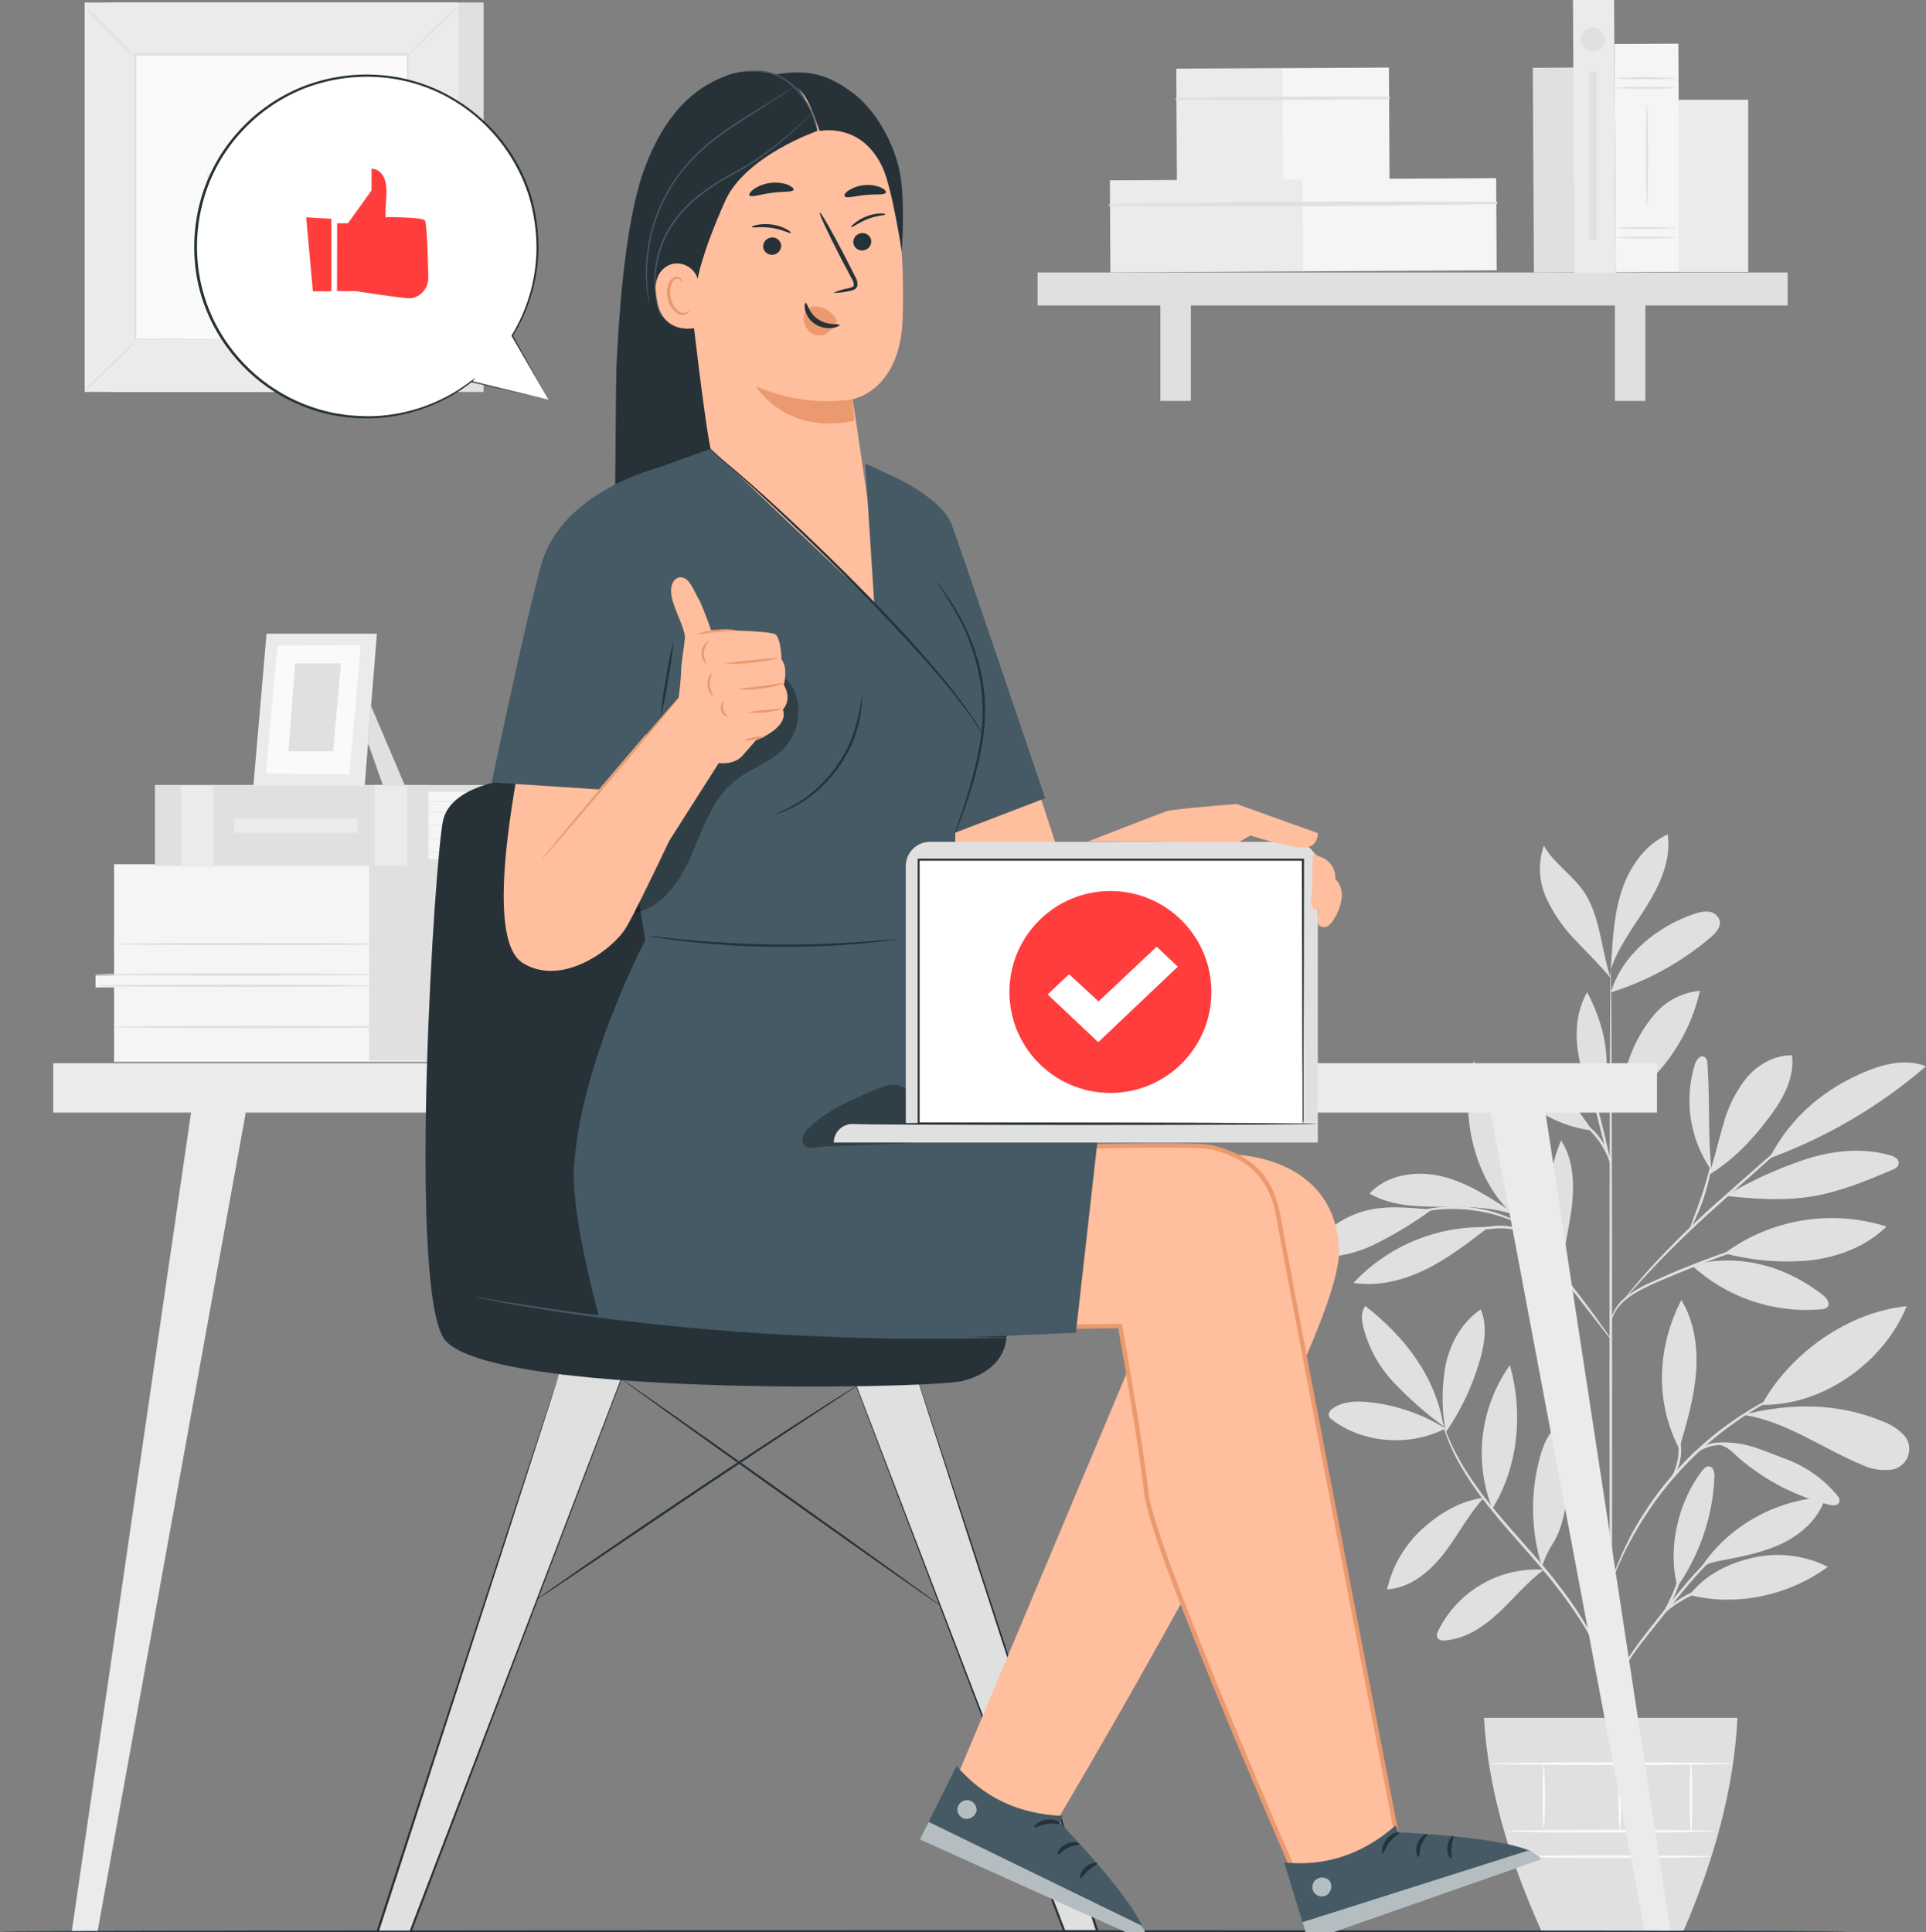 <svg width="300" height="301" viewBox="0 0 300 301" fill="none" xmlns="http://www.w3.org/2000/svg">
<rect x="0" y="0" width="300" height="301" fill="#808080" stroke="none"/>
<path d="M75.326 0.388H17.128V61.053H75.326V0.388Z" fill="#E0E0E0"/>
<path d="M71.385 0.388H13.187V61.053H71.385V0.388Z" fill="#EBEBEB"/>
<path d="M63.564 8.544H21.014V52.897H63.564V8.544Z" fill="#FAFAFA"/>
<path d="M21.014 53.191C20.701 53.638 20.346 54.054 19.952 54.432C19.267 55.117 18.307 56.111 17.21 57.174C16.114 58.236 15.154 59.175 14.469 59.84C14.098 60.224 13.692 60.573 13.256 60.882C13.556 60.433 13.903 60.017 14.291 59.641C14.976 58.956 15.936 57.955 17.032 56.899C18.129 55.844 19.088 54.898 19.808 54.226C20.171 53.838 20.576 53.491 21.014 53.191Z" fill="#E0E0E0"/>
<path d="M63.564 53.061C63.999 53.376 64.403 53.732 64.77 54.123C65.456 54.809 66.45 55.768 67.512 56.865C68.574 57.962 69.507 58.921 70.178 59.607C70.565 59.975 70.914 60.382 71.22 60.82C70.781 60.512 70.377 60.158 70.014 59.764C69.328 59.079 68.335 58.119 67.272 57.023C66.21 55.926 65.278 54.966 64.606 54.281C64.217 53.912 63.867 53.503 63.564 53.061Z" fill="#E0E0E0"/>
<path d="M63.448 8.661C63.76 8.224 64.116 7.819 64.51 7.455C65.195 6.769 66.148 5.775 67.217 4.713C68.287 3.651 69.273 2.712 69.993 2.047C70.365 1.661 70.774 1.312 71.213 1.005C70.9 1.439 70.544 1.841 70.151 2.204C69.465 2.89 68.513 3.89 67.409 4.946C66.306 6.001 65.353 6.947 64.626 7.619C64.27 8.005 63.875 8.354 63.448 8.661Z" fill="#E0E0E0"/>
<path d="M20.898 8.77C20.463 8.456 20.059 8.1 19.692 7.708C19.006 7.023 18.006 6.063 16.95 4.966C15.894 3.87 14.949 2.91 14.277 2.225C13.891 1.857 13.544 1.451 13.242 1.012C13.675 1.323 14.077 1.677 14.441 2.067C15.127 2.753 16.128 3.712 17.183 4.809C18.238 5.905 19.184 6.865 19.856 7.55C20.245 7.919 20.595 8.328 20.898 8.77Z" fill="#E0E0E0"/>
<path d="M63.448 52.897C63.448 52.897 63.448 52.821 63.448 52.684C63.448 52.547 63.448 52.328 63.448 52.067C63.448 51.512 63.448 50.696 63.448 49.675C63.448 47.578 63.448 44.521 63.448 40.635C63.448 32.869 63.406 21.8 63.372 8.544L63.516 8.681H21.083L21.241 8.524C21.241 24.802 21.241 40.052 21.241 52.876L21.104 52.739L51.837 52.807L60.459 52.849H62.742H60.493H51.892L21.049 52.917H20.912V52.78C20.912 39.936 20.912 24.678 20.912 8.428V8.263H21.076H63.509H63.646V8.407C63.646 21.697 63.592 32.8 63.578 40.621C63.578 44.493 63.578 47.537 63.537 49.627C63.537 50.655 63.537 51.45 63.537 51.992C63.537 52.252 63.537 52.451 63.537 52.595C63.537 52.739 63.448 52.897 63.448 52.897Z" fill="#E0E0E0"/>
<path d="M32.241 27.071C32.241 27.071 31.33 38.037 43.208 38.037C43.221 32.191 38.389 27.564 32.241 27.071Z" fill="#EBEBEB"/>
<path d="M54.003 27.077C54.003 27.077 43.036 26.166 43.036 38.044C48.883 38.064 53.509 33.225 54.003 27.077Z" fill="#EBEBEB"/>
<path d="M42.694 21.067C42.694 21.067 33.722 29.12 43.187 38.051C47.587 33.39 47.19 26.077 42.694 21.067Z" fill="#E0E0E0"/>
<path d="M225.161 222.533C221.54 220.269 217.449 218.863 213.201 218.421C211.247 218.222 209.088 218.277 207.539 219.463C207.36 219.569 207.211 219.72 207.109 219.902C207.007 220.084 206.954 220.289 206.957 220.498C207.054 220.785 207.251 221.028 207.512 221.183C212.378 224.891 219.74 225.364 225.161 222.519" fill="#E0E0E0"/>
<path d="M224.853 222.191C222.083 220.158 219.498 217.885 217.128 215.398C214.749 212.893 213.077 209.802 212.282 206.44C212.077 205.419 212.015 204.254 212.666 203.445C218.835 208.243 223.633 214.473 224.853 222.191Z" fill="#E0E0E0"/>
<path d="M225.099 222.485C224.528 219.124 224.574 215.686 225.236 212.341C226.011 209.031 227.814 205.864 230.644 203.973C231.707 206.461 231.247 209.326 230.5 211.923C229.339 215.95 227.529 219.761 225.141 223.205" fill="#E0E0E0"/>
<path d="M231.131 233.322C227.471 233.767 224.277 235.7 221.535 238.174C218.789 240.68 216.875 243.966 216.052 247.592C219.65 247.372 222.7 244.85 224.907 241.999C227.114 239.147 228.657 236.036 231.076 233.376" fill="#E0E0E0"/>
<path d="M232.447 235.028C231.005 231.366 230.501 227.401 230.98 223.495C231.459 219.588 232.905 215.863 235.188 212.657C237.279 220.08 236.511 228.469 232.447 235.028Z" fill="#E0E0E0"/>
<path d="M240.418 244.528C237.069 244.319 233.732 245.101 230.824 246.775C227.916 248.45 225.565 250.943 224.064 253.945C223.859 254.35 223.681 254.864 223.955 255.227C224.096 255.364 224.268 255.464 224.457 255.519C224.646 255.574 224.845 255.582 225.038 255.542C228.259 255.337 231.117 253.397 233.475 251.19C235.833 248.983 237.889 246.426 240.493 244.521" fill="#E0E0E0"/>
<path d="M240.165 244.014C238.448 238.485 238.344 232.581 239.863 226.995C240.459 224.802 241.467 222.499 243.496 221.471C243.576 221.417 243.667 221.38 243.763 221.363C243.859 221.347 243.957 221.351 244.051 221.375C244.214 221.461 244.339 221.605 244.4 221.779C245.079 223.312 245.374 224.987 245.257 226.659C245.135 228.325 244.879 229.977 244.489 231.601C243.852 234.624 243.516 237.873 241.857 240.477C241.464 241.103 241.112 241.753 240.802 242.424C240.487 243.109 240.487 243.322 240.199 243.849" fill="#E0E0E0"/>
<path d="M261.275 247.16C259.712 241.204 261.371 233.993 265.12 229.113C265.401 228.757 265.764 228.373 266.217 228.428C266.902 228.49 267.087 229.415 267.053 230.107C266.772 236.226 264.769 242.142 261.275 247.174" fill="#E0E0E0"/>
<path d="M263.18 248.455C270.411 250.34 278.705 248.51 284.716 244.075C281.113 242.269 276.996 241.766 273.064 242.65C269.171 243.541 265.613 245.282 263.187 248.455" fill="#E0E0E0"/>
<path d="M264.784 244.494C268.835 237.893 276.594 233.589 284.332 233.198C283.441 236.344 280.85 238.784 277.937 240.265C275.024 241.745 271.768 242.383 268.554 243.006C267.306 243.246 265.593 243.514 264.784 244.494Z" fill="#E0E0E0"/>
<path d="M261.679 225.275C262.776 221.519 263.879 217.735 264.181 213.829C264.483 209.922 263.92 205.857 261.899 202.506C258.115 209.826 257.738 218.373 261.563 225.666" fill="#E0E0E0"/>
<path d="M274.414 218.839C278.835 210.799 287.855 204.384 296.984 203.479C293.461 212.252 283.859 219.024 274.414 218.839Z" fill="#E0E0E0"/>
<path d="M271.631 220.415C278.225 221.416 283.845 225.631 290.007 228.181C291.297 228.807 292.73 229.081 294.16 228.976C294.827 228.973 295.477 228.764 296.022 228.379C296.566 227.993 296.978 227.449 297.203 226.821C297.428 226.193 297.453 225.511 297.277 224.868C297.1 224.224 296.73 223.651 296.217 223.226C295.343 222.421 294.318 221.798 293.201 221.396C286.484 218.599 279.287 218.531 272.214 220.223" fill="#E0E0E0"/>
<path d="M267.814 225.042C269.308 225.467 269.815 226.241 271.001 227.249C275.032 230.675 279.801 233.124 284.935 234.404C285.47 234.535 286.162 234.59 286.429 234.11C286.696 233.63 286.367 233.178 286.066 232.807C283.827 230.181 280.922 228.206 277.656 227.091C274.435 225.899 271.652 224.452 267.814 224.761" fill="#E0E0E0"/>
<path d="M263.502 197.098C266.209 199.588 269.407 201.485 272.89 202.665C276.374 203.846 280.066 204.284 283.729 203.952C284.065 203.959 284.392 203.842 284.647 203.623C285.154 203.068 284.544 202.211 283.962 201.752C278.012 197.119 270.816 195.193 263.509 197.071" fill="#E0E0E0"/>
<path d="M268.609 195.234C272.188 192.598 276.341 190.847 280.727 190.122C285.113 189.398 289.608 189.722 293.845 191.067C290.665 194.199 286.258 195.864 281.816 196.344C277.383 196.75 272.912 196.374 268.609 195.234Z" fill="#E0E0E0"/>
<path d="M266.58 182.396C265.997 176.461 266.374 171.779 265.963 165.816C265.963 165.337 265.833 164.768 265.387 164.596C264.764 164.356 264.249 165.117 264.016 165.748C263.152 168.512 262.931 171.437 263.369 174.3C263.807 177.162 264.894 179.887 266.546 182.266" fill="#E0E0E0"/>
<path d="M266.155 183.047C270.178 180.559 273.194 177.318 275.984 173.5C277.923 170.84 279.561 167.66 279.123 164.398C276.381 164.343 273.804 165.844 272.029 167.921C270.337 170.07 269.108 172.546 268.417 175.193C267.629 177.804 267.08 180.484 266.155 183.047Z" fill="#E0E0E0"/>
<path d="M275.812 180.368C284.66 177.091 292.851 172.261 300 166.104C297.114 164.939 293.831 165.638 290.918 166.79C284.318 169.456 278.924 173.952 275.689 180.285" fill="#E0E0E0"/>
<path d="M268.869 186.296C273.338 186.783 277.875 187.105 282.303 186.365C286.731 185.624 290.775 183.911 294.839 182.197C295.201 182.086 295.508 181.841 295.696 181.512C295.759 181.323 295.763 181.12 295.708 180.929C295.653 180.738 295.541 180.569 295.387 180.443C295.075 180.194 294.709 180.022 294.318 179.942C289.897 178.702 285.12 179.257 280.768 180.751C276.621 182.158 272.633 183.996 268.869 186.234" fill="#E0E0E0"/>
<path d="M243.372 197.304C240.329 191.135 240.528 183.98 243.153 177.64C245.01 180.464 245.209 184.055 244.894 187.42C244.578 190.786 243.523 194.233 243.468 197.612" fill="#E0E0E0"/>
<path d="M231.199 191.162C227.386 191.113 223.604 191.86 220.095 193.355C216.586 194.85 213.428 197.061 210.822 199.847C214.62 200.443 218.526 199.463 221.981 197.79C225.435 196.118 228.506 193.74 231.576 191.389" fill="#E0E0E0"/>
<path d="M223.023 188.428C219.301 188.126 215.716 187.667 212.138 188.764C208.561 189.86 205.284 192.348 203.852 195.796C207.363 196.078 210.885 195.413 214.051 193.87C217.198 192.327 220.2 190.505 223.023 188.428Z" fill="#E0E0E0"/>
<path d="M235.134 188.551C231.789 186.358 228.348 184.13 224.455 183.219C220.562 182.307 216.038 182.979 213.317 185.919C216.477 187.77 220.302 187.975 223.962 187.975C227.622 187.975 232.104 187.927 235.552 189.147" fill="#E0E0E0"/>
<path d="M235.154 188.729C229.431 183.109 227.265 173.013 229.568 165.337C234.084 172.252 236.059 180.52 235.154 188.729Z" fill="#E0E0E0"/>
<path d="M250.891 172.807C251.974 170.299 252.728 167.667 253.701 165.11C254.583 162.519 255.937 160.113 257.697 158.017C259.489 155.91 262.036 154.591 264.791 154.343C263.909 158.214 262.23 161.858 259.862 165.044C257.494 168.231 254.487 170.889 251.035 172.849" fill="#E0E0E0"/>
<path d="M248.047 176.125C246.258 173.671 244.195 170.333 241.775 168.496C239.356 166.66 236.196 165.549 233.242 166.255C234.773 168.937 236.908 171.226 239.478 172.939C242.048 174.652 244.982 175.743 248.047 176.125Z" fill="#E0E0E0"/>
<path d="M248.616 173.006C247.443 170.031 246.265 167.023 245.792 163.863C245.319 160.703 245.607 157.324 247.224 154.569C250.363 160.504 251.378 166.906 248.773 173.075" fill="#E0E0E0"/>
<path d="M250.918 154.576C252.7 148.688 258.088 144.35 263.907 142.362C264.63 142.069 265.412 141.952 266.189 142.019C266.576 142.064 266.94 142.221 267.239 142.471C267.537 142.72 267.756 143.052 267.868 143.424C268.081 144.425 267.252 145.323 266.498 145.988C261.947 149.871 256.657 152.793 250.946 154.576" fill="#E0E0E0"/>
<path d="M250.987 149.757C251.213 145.967 251.446 142.115 252.68 138.517C253.914 134.919 256.299 131.546 259.76 129.977C260.35 133.808 258.657 137.619 256.614 140.943C254.572 144.267 252.118 147.352 250.891 151.032" fill="#E0E0E0"/>
<path d="M250.891 152.376C249.424 148.085 249.267 142.636 246.703 138.894C244.907 136.282 242.029 134.5 240.48 131.738C239.546 134.391 239.676 137.302 240.843 139.86C242.01 142.393 243.619 144.697 245.593 146.666C247.498 148.723 249.123 150.224 250.891 152.376Z" fill="#E0E0E0"/>
<path d="M250.918 278.716C250.809 278.716 250.706 250.093 250.699 214.802C250.692 179.511 250.775 150.875 250.891 150.875C251.008 150.875 251.103 179.49 251.11 214.802C251.117 250.114 251.035 278.716 250.918 278.716Z" fill="#E0E0E0"/>
<path d="M275.929 192.986C275.584 193.154 275.223 193.289 274.853 193.39L271.892 194.391C269.397 195.241 265.963 196.447 262.241 197.996C258.52 199.545 255.079 200.861 253.098 202.574C252.31 203.236 251.682 204.068 251.261 205.008C250.98 205.693 250.932 206.09 250.891 206.084C250.874 205.984 250.874 205.882 250.891 205.782C250.936 205.497 251.007 205.217 251.104 204.946C251.477 203.948 252.091 203.058 252.892 202.355C254.088 201.345 255.425 200.516 256.861 199.894C258.444 199.154 260.206 198.38 262.07 197.612C265.805 196.084 269.267 194.87 271.789 194.11C273.05 193.719 274.078 193.424 274.798 193.232C275.166 193.114 275.545 193.032 275.929 192.986Z" fill="#E0E0E0"/>
<path d="M284.126 172.849C284.126 172.849 284.037 172.972 283.825 173.171L282.906 174.034L279.479 177.146L268.067 187.311C263.612 191.272 259.767 195.062 257.101 197.914C255.764 199.339 254.709 200.518 253.989 201.341C253.66 201.725 253.386 202.026 253.16 202.287C252.934 202.547 252.865 202.616 252.851 202.602C252.922 202.474 253.005 202.352 253.098 202.239C253.269 202.006 253.523 201.663 253.866 201.238C254.551 200.381 255.572 199.182 256.881 197.715C260.325 193.952 263.968 190.376 267.793 187.002C272.262 183.041 276.333 179.463 279.287 176.927L282.803 173.911L283.77 173.109C283.878 173.009 283.998 172.922 284.126 172.849Z" fill="#E0E0E0"/>
<path d="M263.263 191.341C263.146 191.286 264.071 189.141 265.003 186.42C265.936 183.699 266.374 181.409 266.498 181.43C266.621 181.45 266.34 183.801 265.394 186.557C264.999 187.723 264.541 188.867 264.023 189.984C263.836 190.47 263.58 190.927 263.263 191.341Z" fill="#E0E0E0"/>
<path d="M250.946 208.647C250.69 208.407 250.46 208.141 250.26 207.852L248.499 205.597C247.025 203.685 244.983 201.053 242.694 198.167C240.404 195.282 238.3 192.684 236.779 190.827L234.99 188.613C234.755 188.352 234.548 188.067 234.373 187.763C234.644 187.986 234.892 188.237 235.113 188.51C235.572 189.004 236.223 189.737 237.012 190.648C238.595 192.478 240.74 195.035 243.029 197.927C245.319 200.82 247.334 203.479 248.753 205.433C249.438 206.413 250.021 207.208 250.404 207.77C250.61 208.046 250.791 208.34 250.946 208.647Z" fill="#E0E0E0"/>
<path d="M245.463 201.622C245.394 201.697 243.934 199.956 243.167 197.324C242.734 195.921 242.558 194.451 242.646 192.986H242.824C242.748 193.315 242.687 193.493 242.652 193.486C242.618 193.479 242.618 193.294 242.652 192.958H242.838C242.923 194.386 243.169 195.8 243.571 197.173C244.304 199.737 245.572 201.553 245.463 201.622Z" fill="#E0E0E0"/>
<path d="M238.417 192.718C237.924 192.341 237.385 192.028 236.813 191.786C235.37 191.355 233.851 191.233 232.358 191.43C230.846 191.546 229.347 191.789 227.875 192.156C227.273 192.349 226.656 192.496 226.032 192.595C226.582 192.269 227.178 192.026 227.8 191.875C229.272 191.418 230.792 191.13 232.33 191.019C233.879 190.812 235.454 190.982 236.923 191.512C237.547 191.726 238.076 192.153 238.417 192.718Z" fill="#E0E0E0"/>
<path d="M236.703 190.559C236.703 190.621 235.771 190.182 234.25 189.662C230.269 188.298 226.005 187.974 221.864 188.723C220.281 189.004 219.321 189.298 219.301 189.23C219.501 189.103 219.721 189.011 219.952 188.956C220.56 188.743 221.18 188.569 221.809 188.435C225.991 187.516 230.351 187.847 234.345 189.387C234.946 189.617 235.532 189.883 236.1 190.182C236.504 190.402 236.717 190.532 236.703 190.559Z" fill="#E0E0E0"/>
<path d="M250.891 181.43C250.781 181.43 249.979 178.688 249.102 175.206C248.225 171.724 247.594 168.908 247.731 168.88C247.868 168.853 248.643 171.622 249.52 175.104C250.398 178.585 251.001 181.402 250.891 181.43Z" fill="#E0E0E0"/>
<path d="M251.008 181.43C250.884 181.471 250.363 179.607 249.02 177.701C248.177 176.575 247.194 175.562 246.093 174.686C246.51 174.79 246.897 174.989 247.224 175.268C248.054 175.876 248.774 176.62 249.356 177.468C250.242 178.622 250.812 179.988 251.008 181.43Z" fill="#E0E0E0"/>
<path d="M250.918 263.479C250.877 263.479 250.788 262.794 250.466 261.574C249.994 259.863 249.354 258.203 248.554 256.618C246.58 252.581 242.981 247.454 238.41 242.328C236.141 239.737 233.948 237.297 232.084 234.96C230.409 232.901 228.895 230.717 227.553 228.428C226.656 226.883 225.892 225.264 225.271 223.589C225.058 222.986 224.907 222.526 224.818 222.218C224.759 222.04 224.723 221.856 224.709 221.67C224.75 221.67 224.955 222.355 225.428 223.493C226.106 225.135 226.903 226.725 227.814 228.25C229.18 230.502 230.708 232.653 232.385 234.685C234.256 236.995 236.456 239.428 238.725 242.019C243.31 247.167 246.902 252.348 248.828 256.461C249.609 258.072 250.214 259.763 250.631 261.505C250.745 261.977 250.829 262.455 250.884 262.938C250.917 263.116 250.928 263.298 250.918 263.479Z" fill="#E0E0E0"/>
<path d="M273.523 237.934C273.142 238.186 272.746 238.415 272.337 238.62C271.265 239.23 270.239 239.917 269.267 240.676C267.827 241.795 266.477 243.026 265.23 244.357C263.811 245.851 262.351 247.592 260.864 249.449C257.889 253.184 255.106 256.488 253.441 259.127C252.591 260.436 251.974 261.54 251.57 262.314C251.383 262.727 251.165 263.126 250.918 263.507C250.938 263.39 250.975 263.277 251.028 263.171C251.117 262.958 251.241 262.636 251.426 262.245C251.949 261.12 252.537 260.026 253.187 258.969C254.812 256.269 257.574 252.917 260.541 249.189C262.036 247.324 263.509 245.583 264.955 244.089C266.223 242.762 267.599 241.543 269.068 240.443C270.067 239.704 271.129 239.055 272.241 238.503C272.632 238.304 272.927 238.181 273.167 238.092C273.273 238.015 273.395 237.962 273.523 237.934Z" fill="#E0E0E0"/>
<path d="M273.962 246.214C273.138 246.399 272.302 246.52 271.46 246.577C269.45 246.786 267.464 247.176 265.524 247.742C263.608 248.368 261.81 249.311 260.206 250.532C258.979 251.485 258.403 252.266 258.348 252.218C258.434 252.005 258.56 251.809 258.718 251.642C259.107 251.145 259.543 250.686 260.021 250.272C261.606 248.952 263.43 247.949 265.394 247.318C267.36 246.735 269.386 246.376 271.432 246.248C272.273 246.159 273.119 246.148 273.962 246.214Z" fill="#E0E0E0"/>
<path d="M259.075 251.313C258.944 251.238 260.075 249.511 260.946 247.201C261.816 244.891 261.96 242.814 262.111 242.835C262.176 243.291 262.162 243.754 262.07 244.206C261.945 245.285 261.699 246.347 261.337 247.372C260.958 248.388 260.471 249.36 259.883 250.271C259.672 250.661 259.399 251.012 259.075 251.313Z" fill="#E0E0E0"/>
<path d="M280.843 215.7C280.715 215.783 280.58 215.854 280.439 215.912L279.26 216.447C278.746 216.666 278.122 216.947 277.416 217.317C276.71 217.688 275.888 218.058 275.024 218.579L273.653 219.353C273.18 219.627 272.707 219.949 272.214 220.258C271.206 220.875 270.199 221.629 269.123 222.389C264.512 225.832 260.489 229.998 257.21 234.727C256.484 235.83 255.764 236.865 255.188 237.893C254.894 238.4 254.585 238.88 254.332 239.36L253.598 240.731C253.112 241.608 252.769 242.444 252.426 243.164C252.084 243.884 251.816 244.535 251.618 245.042L251.124 246.235C251.074 246.379 251.007 246.517 250.925 246.646C250.946 246.495 250.985 246.348 251.042 246.207C251.158 245.885 251.295 245.481 251.467 244.98C251.684 244.333 251.933 243.697 252.214 243.075C252.536 242.341 252.865 241.492 253.338 240.601L254.023 239.189C254.27 238.702 254.572 238.215 254.866 237.694C255.428 236.653 256.141 235.638 256.868 234.494C260.133 229.706 264.189 225.508 268.862 222.081C269.959 221.313 270.98 220.566 272.001 219.963C272.509 219.655 272.981 219.339 273.461 219.072L274.832 218.311C275.703 217.811 276.546 217.448 277.265 217.105C277.877 216.801 278.503 216.528 279.143 216.289L280.356 215.83C280.512 215.764 280.675 215.72 280.843 215.7Z" fill="#E0E0E0"/>
<path d="M262.954 227.681C263.122 227.104 263.464 226.594 263.934 226.221C265.035 225.26 266.441 224.72 267.903 224.699C269.332 224.69 270.749 224.967 272.07 225.515C272.629 225.692 273.16 225.948 273.646 226.276C273.084 226.164 272.533 225.999 272.001 225.782C270.693 225.335 269.32 225.103 267.937 225.097C266.566 225.126 265.241 225.592 264.154 226.426C263.725 226.816 263.324 227.235 262.954 227.681Z" fill="#E0E0E0"/>
<path d="M260.281 230.443C260.164 230.381 261.172 228.901 261.405 226.783C261.638 224.665 261.028 222.993 261.151 222.958C261.275 222.924 261.426 223.328 261.618 224.028C262.106 225.87 261.878 227.829 260.98 229.511C260.631 230.141 260.35 230.47 260.281 230.443Z" fill="#E0E0E0"/>
<path d="M231.151 267.592C231.768 278.558 235.065 289.655 240.137 300.902H262.18C267.019 289.73 270.082 278.627 270.631 267.592H231.151Z" fill="#E0E0E0"/>
<path d="M267.06 285.254C267.06 285.371 259.801 285.467 250.843 285.467C241.885 285.467 234.633 285.371 234.633 285.254C234.633 285.138 241.892 285.049 250.843 285.049C259.794 285.049 267.06 285.145 267.06 285.254Z" fill="#FAFAFA"/>
<path d="M266.566 289.216C266.566 289.332 259.76 289.428 251.371 289.428C242.981 289.428 236.169 289.332 236.169 289.216C236.169 289.099 242.975 289.01 251.371 289.01C259.767 289.01 266.566 289.106 266.566 289.216Z" fill="#FAFAFA"/>
<path d="M240.473 274.74C240.747 278.121 240.747 281.518 240.473 284.898C240.356 284.898 240.267 282.622 240.267 279.819C240.267 277.016 240.377 274.74 240.473 274.74Z" fill="#FAFAFA"/>
<path d="M252.303 274.74C252.42 274.74 252.509 277.091 252.509 279.997C252.509 282.903 252.42 285.254 252.303 285.254C252.186 285.254 252.097 282.903 252.097 279.997C252.097 277.091 252.186 274.74 252.303 274.74Z" fill="#FAFAFA"/>
<path d="M263.393 274.651C263.509 274.651 263.598 277.05 263.598 280.011C263.598 282.972 263.509 285.378 263.393 285.378C263.276 285.378 263.187 282.979 263.187 280.011C263.187 277.043 263.276 274.651 263.393 274.651Z" fill="#FAFAFA"/>
<path d="M269.945 274.74C269.945 274.857 261.433 274.946 250.932 274.946C240.432 274.946 231.919 274.857 231.919 274.74C231.919 274.624 240.425 274.535 250.932 274.535C261.439 274.535 269.945 274.624 269.945 274.74Z" fill="#FAFAFA"/>
<path d="M258.101 165.625H8.287V173.322H258.101V165.625Z" fill="#EBEBEB"/>
<path d="M29.897 172.376L11.179 300.868H15.195L38.28 173.322L29.897 172.376Z" fill="#EBEBEB"/>
<path d="M240.459 171.56L260.206 300.868H256.196L232.07 172.739L240.459 171.56Z" fill="#EBEBEB"/>
<path d="M17.773 134.624V151.951H14.88V153.815H17.773V165.412H71.864V154.857H67.862V152.554H71.864V149.127H73.646V147.564H71.522V134.624H17.773Z" fill="#F5F5F5"/>
<path d="M57.491 134.651V165.213H71.851V154.665H67.848V152.561L71.851 152.629V149.182H73.667L73.633 147.4L71.522 147.352V134.603L57.491 134.651Z" fill="#E0E0E0"/>
<path d="M58.513 153.562C58.513 153.671 48.732 153.753 36.662 153.753C24.592 153.753 14.805 153.671 14.805 153.562C14.805 153.452 24.592 153.37 36.662 153.37C48.732 153.37 58.513 153.459 58.513 153.562Z" fill="#E0E0E0"/>
<path d="M58.513 151.8C58.513 151.909 48.732 151.992 36.662 151.992C24.592 151.992 14.805 151.909 14.805 151.8C14.805 151.69 24.592 151.608 36.662 151.608C48.732 151.608 58.513 151.697 58.513 151.8Z" fill="#E0E0E0"/>
<path d="M61.323 147.064C61.323 147.173 51.535 147.256 39.472 147.256C27.409 147.256 17.615 147.173 17.615 147.064C17.615 146.954 27.395 146.872 39.472 146.872C51.549 146.872 61.323 146.961 61.323 147.064Z" fill="#E0E0E0"/>
<path d="M61.583 159.984C61.583 160.093 51.803 160.182 39.733 160.182C27.663 160.182 17.875 160.093 17.875 159.984C17.875 159.874 27.656 159.792 39.733 159.792C51.809 159.792 61.583 159.867 61.583 159.984Z" fill="#E0E0E0"/>
<path d="M75.86 123H66.429V134.213H75.86V123Z" fill="#F5F5F5"/>
<path d="M66.751 122.266H24.133V134.912H66.751V122.266Z" fill="#E0E0E0"/>
<path d="M76.141 123.335H65.607V122.287H76.141C76.283 122.287 76.419 122.343 76.519 122.443C76.62 122.543 76.676 122.679 76.676 122.821C76.671 122.959 76.612 123.09 76.512 123.186C76.412 123.282 76.279 123.335 76.141 123.335Z" fill="#E0E0E0"/>
<path d="M76.141 134.919H65.607V133.849H76.141C76.283 133.849 76.419 133.906 76.519 134.006C76.62 134.106 76.676 134.242 76.676 134.384C76.676 134.526 76.62 134.662 76.519 134.762C76.419 134.862 76.283 134.919 76.141 134.919Z" fill="#E0E0E0"/>
<path d="M63.406 122.266H58.369V134.912H63.406V122.266Z" fill="#EBEBEB"/>
<path d="M33.228 122.41H28.191V135.056H33.228V122.41Z" fill="#EBEBEB"/>
<path d="M75.86 124.857C75.86 124.857 73.804 124.912 71.302 124.912C68.8 124.912 66.737 124.912 66.737 124.857C66.737 124.802 68.794 124.795 71.302 124.795C73.811 124.795 75.86 124.823 75.86 124.857Z" fill="#E0E0E0"/>
<path d="M75.86 126.536C75.86 126.536 73.804 126.591 71.302 126.591C68.8 126.591 66.737 126.591 66.737 126.536C66.737 126.481 68.794 126.481 71.302 126.481C73.811 126.481 75.86 126.502 75.86 126.536Z" fill="#E0E0E0"/>
<path d="M75.86 128.606C75.86 128.606 73.804 128.661 71.302 128.661C68.8 128.661 66.737 128.661 66.737 128.606C66.737 128.551 68.794 128.551 71.302 128.551C73.811 128.551 75.86 128.572 75.86 128.606Z" fill="#E0E0E0"/>
<path d="M75.86 130.676C75.86 130.676 73.804 130.731 71.302 130.731C68.8 130.731 66.737 130.731 66.737 130.676C66.737 130.621 68.794 130.621 71.302 130.621C73.811 130.621 75.86 130.642 75.86 130.676Z" fill="#E0E0E0"/>
<path d="M75.86 132.746C75.86 132.746 73.804 132.801 71.302 132.801C68.8 132.801 66.737 132.801 66.737 132.746C66.737 132.691 68.794 132.691 71.302 132.691C73.811 132.691 75.86 132.711 75.86 132.746Z" fill="#E0E0E0"/>
<path d="M55.655 127.468H36.484V129.744H55.655V127.468Z" fill="#EBEBEB"/>
<path d="M57.8 109.99L63.105 122.451H59.692L57.334 115.796L57.8 109.99Z" fill="#E0E0E0"/>
<path d="M41.515 98.722L39.465 122.451H56.799L58.705 98.722H41.515Z" fill="#EBEBEB"/>
<path d="M43.208 100.6L41.412 120.477L54.428 120.648L56.182 100.484L43.208 100.6Z" fill="#FAFAFA"/>
<path d="M45.97 103.356L44.949 117.029H51.892L53.112 103.356H45.97Z" fill="#E0E0E0"/>
<path d="M245.162 10.523L238.754 10.557L238.926 42.448L245.335 42.414L245.162 10.523Z" fill="#E0E0E0"/>
<path d="M199.824 10.603L183.224 10.693L183.319 28.301L199.919 28.211L199.824 10.603Z" fill="#EBEBEB"/>
<path d="M216.342 10.521L199.742 10.611L199.837 28.218L216.437 28.128L216.342 10.521Z" fill="#F5F5F5"/>
<path d="M183.249 15.57C194.277 15.665 205.339 15.57 216.367 15.419C216.408 15.411 216.444 15.389 216.47 15.357C216.497 15.325 216.511 15.285 216.511 15.244C216.511 15.203 216.497 15.163 216.47 15.131C216.444 15.099 216.408 15.077 216.367 15.069C205.342 15.005 194.304 15.072 183.256 15.268C183.216 15.268 183.177 15.284 183.149 15.312C183.121 15.34 183.105 15.379 183.105 15.419C183.105 15.459 183.121 15.497 183.149 15.525C183.177 15.554 183.216 15.57 183.256 15.57H183.249Z" fill="#E0E0E0"/>
<path d="M203.037 27.926L172.879 28.09L172.957 42.435L203.114 42.272L203.037 27.926Z" fill="#EBEBEB"/>
<path d="M233.049 27.757L202.892 27.92L202.969 42.266L233.127 42.102L233.049 27.757Z" fill="#F5F5F5"/>
<path d="M172.892 32.088C192.927 32.314 213.029 32.088 233.064 31.793C233.111 31.793 233.156 31.774 233.19 31.741C233.223 31.707 233.242 31.662 233.242 31.615C233.242 31.567 233.223 31.522 233.19 31.489C233.156 31.455 233.111 31.437 233.064 31.437C213.029 31.334 192.92 31.341 172.892 31.786C172.852 31.786 172.814 31.802 172.786 31.83C172.758 31.859 172.742 31.897 172.742 31.937C172.742 31.977 172.758 32.015 172.786 32.044C172.814 32.072 172.852 32.088 172.892 32.088Z" fill="#E0E0E0"/>
<path d="M278.451 42.444H161.618V47.585H278.451V42.444Z" fill="#E0E0E0"/>
<path d="M185.49 44.919H180.747V62.458H185.49V44.919Z" fill="#E0E0E0"/>
<path d="M256.292 44.919H251.549V62.458H256.292V44.919Z" fill="#E0E0E0"/>
<path d="M251.41 -1.369L245.002 -1.334L245.239 42.531L251.648 42.496L251.41 -1.369Z" fill="#EBEBEB"/>
<path d="M261.427 6.802L251.468 6.856L251.661 42.4L261.619 42.346L261.427 6.802Z" fill="#F5F5F5"/>
<path d="M261.364 13.657C259.709 13.829 258.044 13.886 256.381 13.829C254.72 13.886 253.058 13.829 251.405 13.657C254.721 13.429 258.048 13.429 261.364 13.657Z" fill="#E0E0E0"/>
<path d="M261.364 12.163C259.709 12.335 258.044 12.392 256.381 12.335C254.72 12.392 253.058 12.335 251.405 12.163C254.721 11.935 258.048 11.935 261.364 12.163Z" fill="#E0E0E0"/>
<path d="M261.364 37.009C258.048 37.237 254.721 37.237 251.405 37.009C254.721 36.781 258.048 36.781 261.364 37.009Z" fill="#E0E0E0"/>
<path d="M261.364 35.515C258.048 35.743 254.721 35.743 251.405 35.515C254.721 35.286 258.048 35.286 261.364 35.515Z" fill="#E0E0E0"/>
<path d="M256.546 32.259C256.45 32.259 256.367 28.674 256.367 24.247C256.367 19.819 256.45 16.241 256.546 16.241C256.642 16.241 256.717 19.826 256.717 24.247C256.717 28.668 256.635 32.259 256.546 32.259Z" fill="#E0E0E0"/>
<path d="M272.31 15.542H261.467V42.376H272.31V15.542Z" fill="#EBEBEB"/>
<path d="M249.959 6.132C249.96 6.497 249.853 6.854 249.651 7.158C249.45 7.462 249.162 7.699 248.825 7.84C248.489 7.98 248.118 8.018 247.76 7.948C247.402 7.877 247.072 7.702 246.814 7.445C246.555 7.187 246.379 6.858 246.307 6.501C246.236 6.143 246.272 5.772 246.411 5.434C246.55 5.097 246.787 4.809 247.09 4.606C247.393 4.403 247.75 4.295 248.115 4.295C248.603 4.295 249.071 4.488 249.416 4.832C249.762 5.177 249.957 5.644 249.959 6.132Z" fill="#E0E0E0"/>
<path d="M248.684 11.204H247.546V37.297H248.684V11.204Z" fill="#E0E0E0"/>
<path d="M287.663 300.868C287.663 300.964 223.235 301.046 143.838 301.046C64.441 301.046 0 300.964 0 300.868C0 300.772 64.387 300.689 143.838 300.689C223.29 300.689 287.663 300.765 287.663 300.868Z" fill="#263238"/>
<path d="M142.659 214.041L170.918 300.868H165.771L132.666 214.041H142.659Z" fill="#E0E0E0"/>
<path d="M142.659 214.041H141.974H140.055L132.639 214.082L132.707 213.979C138.382 228.764 150.617 260.737 164.791 297.749C165.175 298.764 165.559 299.805 165.942 300.772L165.778 300.662H170.918L170.747 300.895C162.858 276.557 155.819 254.864 150.754 239.25C148.232 231.43 146.203 225.138 144.805 220.785C144.119 218.613 143.571 216.927 143.201 215.775L142.79 214.466C142.7 214.171 142.659 214.014 142.659 214.014C142.659 214.014 142.714 214.151 142.81 214.439L143.242 215.72C143.619 216.865 144.174 218.53 144.887 220.683C146.313 225.021 148.369 231.293 150.932 239.079C156.038 254.713 163.132 276.426 171.083 300.765L171.158 300.998H165.675L165.627 300.881C165.25 299.881 164.859 298.873 164.476 297.859C150.391 260.792 138.225 228.784 132.611 214.021V213.918H132.721L140.178 213.959H142.077C142.461 214.027 142.659 214.041 142.659 214.041Z" fill="#263238"/>
<path d="M87.046 214.041L58.787 300.868H63.927L97.039 214.041H87.046Z" fill="#E0E0E0"/>
<path d="M87.046 214.041C87.046 214.041 87.258 214.041 87.683 214.041H89.582L97.039 214H97.149L97.108 214.103C91.501 228.866 79.335 260.875 65.25 297.941L64.092 300.964L64.051 301.08H58.568L58.643 300.847L78.8 239.161L84.846 220.765C85.531 218.613 86.114 216.947 86.491 215.803L86.922 214.521C87.019 214.233 87.073 214.096 87.073 214.096C87.073 214.096 87.032 214.254 86.943 214.548L86.532 215.857C86.162 217.009 85.62 218.695 84.928 220.868C83.523 225.22 81.501 231.512 78.979 239.332C73.907 254.946 66.875 276.639 58.986 300.977L58.814 300.744H63.955L63.79 300.854L64.942 297.831C79.116 260.82 91.35 228.818 96.991 214.069L97.067 214.171L89.644 214.13H87.731L87.046 214.041Z" fill="#263238"/>
<path d="M133.393 215.947C133.238 216.078 133.073 216.197 132.899 216.303L131.446 217.263L126.093 220.772C121.576 223.746 115.346 227.873 108.499 232.465L90.966 244.288L85.648 247.859L84.201 248.777C84.038 248.899 83.864 249.004 83.681 249.093C83.832 248.958 83.992 248.834 84.16 248.722L85.572 247.715L90.829 244.055C95.278 240.984 101.453 236.769 108.307 232.177C115.161 227.585 121.405 223.486 125.963 220.566C128.239 219.113 130.075 217.941 131.378 217.139L132.865 216.234C133.033 216.125 133.21 216.029 133.393 215.947Z" fill="#263238"/>
<path d="M79.177 121.478C79.177 121.478 70.322 122.389 69.034 127.722C67.745 133.054 63.55 199.003 69.034 208.345C74.517 217.687 145.113 216.385 150.014 215.103C154.914 213.822 157.224 210.641 156.724 206.755C156.223 202.869 108.149 198.051 108.149 198.051L111.083 129.223C111.083 129.223 93.797 120.518 79.177 121.478Z" fill="#263238"/>
<path d="M156.765 208.421H156.552H155.922L153.502 208.483C151.398 208.537 148.355 208.565 144.592 208.558C137.053 208.558 126.669 208.297 115.216 207.475C109.493 207.057 104.044 206.529 99.102 205.967C94.16 205.405 89.719 204.788 86.004 204.206C84.14 203.931 82.467 203.637 80.994 203.39C79.52 203.143 78.252 202.917 77.217 202.705L74.839 202.245L74.222 202.122L74.016 202.067C74.087 202.058 74.158 202.058 74.229 202.067L74.853 202.156L77.245 202.547C78.28 202.725 79.548 202.938 81.028 203.157C82.509 203.376 84.181 203.664 86.038 203.918C89.76 204.473 94.201 205.042 99.136 205.604C104.071 206.166 109.52 206.666 115.243 207.084C126.69 207.907 137.073 208.188 144.592 208.27C148.348 208.311 151.391 208.318 153.502 208.311H156.559L156.765 208.421Z" fill="#455A64"/>
<path d="M146.402 250.066C146.347 250.148 135.161 242.286 121.426 232.519C107.69 222.752 96.594 214.754 96.648 214.699C96.703 214.644 107.889 222.478 121.631 232.252C135.374 242.026 146.456 249.983 146.402 250.066Z" fill="#263238"/>
<path d="M85.435 62.266L79.781 52.307C83.273 46.637 84.518 39.865 83.271 33.323C82.024 26.782 78.376 20.943 73.042 16.954C67.709 12.966 61.077 11.117 54.449 11.771C47.822 12.425 41.678 15.533 37.227 20.486C32.775 25.44 30.337 31.879 30.392 38.538C30.447 45.197 32.991 51.596 37.524 56.474C42.057 61.353 48.25 64.361 54.888 64.905C61.525 65.449 68.126 63.49 73.393 59.415L85.435 62.266Z" fill="white"/>
<path d="M85.435 62.266L73.358 59.524H73.194L73.297 59.387L73.448 59.538C69.735 62.439 65.319 64.302 60.651 64.939C59.253 65.138 57.84 65.211 56.429 65.158C55.703 65.117 54.962 65.097 54.215 65.035L51.96 64.699C45.241 63.381 39.276 59.553 35.278 53.993C33.057 50.927 31.517 47.422 30.761 43.712C29.993 39.778 30.101 35.722 31.076 31.834C32.086 27.776 34.048 24.017 36.799 20.868C39.593 17.636 43.117 15.117 47.08 13.52C50.881 12.019 54.971 11.392 59.047 11.683C62.897 11.949 66.641 13.058 70.014 14.932C76.076 18.285 80.619 23.837 82.707 30.443C83.53 33.262 83.921 36.19 83.866 39.127C83.72 43.811 82.342 48.374 79.87 52.355V52.245L85.435 62.259C85.065 61.629 83.324 58.62 79.692 52.348V52.3V52.245C82.111 48.283 83.446 43.754 83.564 39.113C83.609 36.214 83.211 33.325 82.385 30.546C80.322 24.016 75.836 18.524 69.849 15.2C66.521 13.358 62.829 12.272 59.034 12.019C55.02 11.734 50.993 12.355 47.252 13.836C43.352 15.409 39.884 17.891 37.135 21.073C34.424 24.175 32.493 27.878 31.501 31.875C30.534 35.702 30.424 39.694 31.179 43.568C31.912 47.238 33.421 50.709 35.607 53.746C39.542 59.244 45.424 63.036 52.056 64.35L54.284 64.692C55.024 64.754 55.751 64.775 56.47 64.823C57.865 64.879 59.261 64.812 60.644 64.624C65.269 64.013 69.652 62.196 73.352 59.353L74.037 58.839L73.523 59.524L73.461 59.36L85.435 62.266Z" fill="#263238"/>
<path d="M52.515 34.781H54.202L57.875 29.655V26.289C57.875 26.289 60.48 26.132 60.178 30.532C59.877 34.932 60.178 33.815 60.178 33.815C60.178 33.815 65.709 33.815 66.169 34.322C66.504 34.665 66.655 40.162 66.71 43.136C66.748 43.855 66.544 44.566 66.13 45.155C65.717 45.744 65.117 46.178 64.428 46.385C64.234 46.439 64.033 46.467 63.831 46.468C62.461 46.468 55.408 45.343 55.408 45.343H52.495L52.515 34.781Z" fill="#FF3D3D"/>
<path d="M47.69 33.856L48.732 45.378H51.617V34.089L47.69 33.856Z" fill="#FF3D3D"/>
<path d="M192.063 179.86C192.063 179.86 207.923 179.86 208.574 194.638C209.225 209.415 162.406 287.372 162.406 287.372L147.581 280.333L179.369 204.686L110.391 197.9L112.344 180.546L192.063 179.86Z" fill="#FFBE9D"/>
<path d="M165.538 282.876L165.079 283.925C165.079 283.925 179.609 298.866 178.307 302.307L143.276 286.543L148.999 275.097C153.119 279.86 158.451 282.588 165.538 282.876Z" fill="#455A64"/>
<g opacity="0.6">
<path d="M150.87 280.429C150.487 280.381 150.1 280.475 149.781 280.694C149.463 280.912 149.236 281.24 149.143 281.615C149.08 281.996 149.165 282.388 149.382 282.708C149.599 283.028 149.931 283.253 150.308 283.335C150.714 283.385 151.124 283.283 151.459 283.049C151.794 282.815 152.031 282.465 152.125 282.067C152.152 281.663 152.02 281.265 151.757 280.956C151.495 280.648 151.123 280.454 150.72 280.416" fill="white"/>
</g>
<g opacity="0.6">
<path d="M143.276 286.55L144.647 283.808L177.718 299.922C177.718 299.922 178.972 301.293 178.3 302.321L143.276 286.55Z" fill="white"/>
</g>
<path d="M165.154 284.076C165.072 284.24 164.181 283.939 163.098 284.11C162.015 284.281 161.234 284.795 161.104 284.658C160.973 284.521 161.679 283.644 163.002 283.459C164.325 283.274 165.264 283.932 165.154 284.076Z" fill="#263238"/>
<path d="M168.149 287.249C168.115 287.427 167.238 287.386 166.333 287.852C165.428 288.318 164.914 289.003 164.75 288.921C164.585 288.839 164.907 287.818 166.045 287.263C167.183 286.707 168.218 287.084 168.149 287.249Z" fill="#263238"/>
<path d="M168.259 292.581C168.088 292.581 168.259 291.587 169.088 290.847C169.918 290.107 170.918 290.1 170.925 290.271C170.932 290.443 170.24 290.724 169.554 291.341C168.869 291.958 168.437 292.643 168.259 292.581Z" fill="#263238"/>
<path d="M162.056 124.144L164.873 132.76L149.513 133.959L147.724 129.346L162.056 124.144Z" fill="#FFBE9D"/>
<path d="M205.668 135.446C205.963 136.036 206.731 136.132 207.32 136.44C207.869 136.754 208.319 137.217 208.618 137.774C208.917 138.331 209.054 138.962 209.013 139.593C208.914 140.856 208.497 142.072 207.8 143.13C207.586 143.559 207.273 143.933 206.888 144.219C206.693 144.355 206.461 144.428 206.223 144.428C205.986 144.428 205.754 144.355 205.559 144.219C205.106 143.842 205.161 143.143 205.257 142.561C205.62 140.374 205.147 137.612 205.661 135.453" fill="#FFBE9D"/>
<path d="M103.516 27.42C103.386 26.459 103.621 25.484 104.174 24.687C104.727 23.891 105.558 23.33 106.504 23.116L123.461 12.328C129.925 10.875 138.067 21.67 139.225 28.181C140.396 35.338 140.855 42.593 140.596 49.84C140.13 60.984 132.824 62.177 132.824 62.177L138.307 99.237L111.885 82.945L103.516 27.42Z" fill="#FFBE9D"/>
<path d="M135.703 37.427C135.748 37.792 135.649 38.159 135.428 38.452C135.207 38.745 134.88 38.941 134.517 38.997C134.16 39.063 133.791 38.984 133.491 38.779C133.192 38.573 132.986 38.257 132.92 37.9C132.874 37.536 132.973 37.168 133.194 36.875C133.416 36.582 133.743 36.386 134.106 36.331C134.463 36.264 134.831 36.343 135.131 36.548C135.43 36.754 135.636 37.07 135.703 37.427Z" fill="#263238"/>
<path d="M137.882 33.424C137.745 33.575 136.621 33.555 135.202 34.11C133.783 34.665 132.844 35.405 132.666 35.364C132.488 35.323 132.666 35.124 133.098 34.782C133.693 34.295 134.368 33.915 135.093 33.657C135.784 33.391 136.518 33.254 137.258 33.253C137.752 33.239 137.951 33.356 137.882 33.424Z" fill="#263238"/>
<path d="M121.666 38.106C121.709 38.471 121.609 38.839 121.386 39.131C121.164 39.424 120.836 39.619 120.473 39.675C120.117 39.739 119.75 39.66 119.452 39.455C119.154 39.249 118.949 38.934 118.883 38.578C118.836 38.214 118.933 37.845 119.155 37.552C119.377 37.258 119.705 37.063 120.069 37.009C120.426 36.943 120.794 37.021 121.094 37.227C121.393 37.432 121.599 37.748 121.666 38.106Z" fill="#263238"/>
<path d="M123.139 36.296C122.934 36.378 121.878 35.748 120.24 35.508C118.602 35.268 117.32 35.508 117.162 35.398C117.005 35.289 117.32 35.172 117.848 35.042C118.67 34.879 119.515 34.862 120.343 34.994C121.145 35.104 121.919 35.364 122.625 35.761C123.112 36.043 123.269 36.262 123.139 36.296Z" fill="#263238"/>
<path d="M129.829 45.618C130.594 45.272 131.4 45.025 132.228 44.884C132.605 44.802 132.961 44.686 132.995 44.411C132.983 44.01 132.847 43.622 132.605 43.301C132.148 42.387 131.654 41.453 131.124 40.498C129.068 36.502 127.505 33.198 127.697 33.116C127.889 33.034 129.671 36.207 131.741 40.203L133.173 43.027C133.471 43.465 133.605 43.994 133.55 44.521C133.51 44.663 133.438 44.795 133.339 44.905C133.241 45.016 133.118 45.102 132.981 45.159C132.774 45.24 132.558 45.295 132.337 45.323C131.517 45.526 130.674 45.625 129.829 45.618Z" fill="#263238"/>
<path d="M132.817 62.204C127.697 62.961 122.468 62.248 117.738 60.148C117.738 60.148 122.241 67.852 133.071 65.549L132.817 62.204Z" fill="#EB996E"/>
<path d="M130 49.312C129.631 48.832 129.16 48.441 128.62 48.166C128.081 47.892 127.486 47.743 126.881 47.729C126.532 47.736 126.192 47.849 125.908 48.054C125.624 48.258 125.409 48.544 125.291 48.873C125.173 49.299 125.159 49.747 125.251 50.179C125.343 50.611 125.538 51.014 125.819 51.355C126.095 51.715 126.471 51.986 126.899 52.136C127.328 52.286 127.791 52.307 128.232 52.198C128.947 51.903 129.556 51.398 129.979 50.751C130.133 50.587 130.244 50.386 130.302 50.169C130.327 50.031 130.321 49.89 130.286 49.755C130.25 49.62 130.185 49.495 130.096 49.387" fill="#EB996E"/>
<path d="M125.504 47.181C125.751 47.133 125.942 48.771 127.478 49.771C129.013 50.772 130.74 50.388 130.781 50.614C130.781 50.717 130.432 50.978 129.692 51.087C128.734 51.212 127.764 50.996 126.95 50.477C126.168 49.975 125.613 49.188 125.401 48.284C125.257 47.578 125.394 47.181 125.504 47.181Z" fill="#263238"/>
<path d="M123.619 29.559C123.475 29.97 121.953 29.799 120.192 30.046C118.43 30.292 116.977 30.793 116.731 30.429C116.621 30.251 116.868 29.86 117.416 29.449C118.183 28.943 119.055 28.618 119.965 28.5C120.876 28.381 121.802 28.471 122.673 28.764C123.345 29.072 123.681 29.36 123.619 29.559Z" fill="#263238"/>
<path d="M137.964 30.045C137.67 30.422 136.34 30.217 134.784 30.374C133.228 30.532 131.94 30.93 131.597 30.601C131.439 30.443 131.597 30.073 132.152 29.689C132.907 29.205 133.767 28.912 134.66 28.833C135.553 28.754 136.451 28.892 137.279 29.237C137.868 29.531 138.088 29.86 137.964 30.045Z" fill="#263238"/>
<path d="M96.079 55.906C96.354 50.936 97.149 35.028 100.356 26.351C103.564 17.674 108.081 13.788 112.728 11.957C114.483 11.208 116.402 10.923 118.299 11.132C120.196 11.341 122.007 12.036 123.557 13.15C125.942 14.836 127.327 20.388 127.327 20.388C127.327 20.388 116.052 24.281 112.934 31.354C109.321 39.442 108.677 43.376 108.677 43.376L107.704 47.688C107.704 47.688 109.822 66.426 110.774 70.306L95.49 85.083C95.99 80.203 95.805 60.868 96.079 55.906Z" fill="#263238"/>
<path d="M127.663 20.416C127.663 20.416 134.195 18.942 137.491 26.132C138.986 29.387 140.466 39.243 140.466 39.243C140.466 39.243 141.021 31.19 140.158 26.81C139.294 22.431 136.45 17.084 132.707 14.377C128.965 11.67 126.127 10.649 120.274 11.677C122.037 12.117 123.637 13.052 124.887 14.37C125.771 15.405 126.21 16.324 127.663 20.416Z" fill="#263238"/>
<path d="M108.801 43.911C108.403 41.499 105.579 40.183 103.619 41.642C102.543 42.438 101.816 43.877 102.214 46.44C103.283 53.294 109.911 50.786 109.89 50.594C109.87 50.402 109.267 46.728 108.801 43.911Z" fill="#FFBE9D"/>
<path d="M107.402 48.325C107.402 48.325 107.3 48.428 107.114 48.551C106.848 48.713 106.53 48.77 106.223 48.709C105.463 48.558 104.681 47.503 104.455 46.283C104.345 45.7 104.369 45.1 104.524 44.528C104.552 44.304 104.635 44.091 104.765 43.907C104.895 43.722 105.069 43.573 105.271 43.472C105.403 43.417 105.549 43.409 105.687 43.449C105.824 43.489 105.943 43.574 106.025 43.692C106.148 43.87 106.121 44.007 106.162 44.014C106.203 44.021 106.292 43.877 106.162 43.603C106.098 43.44 105.979 43.304 105.826 43.219C105.615 43.107 105.369 43.083 105.141 43.15C104.868 43.25 104.626 43.418 104.437 43.637C104.247 43.857 104.117 44.121 104.058 44.405C103.861 45.039 103.823 45.712 103.948 46.365C104.202 47.736 105.106 48.914 106.141 49.045C106.332 49.069 106.526 49.05 106.709 48.99C106.891 48.929 107.058 48.828 107.197 48.695C107.416 48.49 107.43 48.332 107.402 48.325Z" fill="#EB996E"/>
<path d="M115.422 11.204C115.422 11.259 116.367 11.121 117.875 11.149C118.757 11.166 119.632 11.321 120.466 11.608C121.48 11.983 122.411 12.551 123.208 13.28C124.683 14.599 125.832 16.241 126.566 18.078C127.128 19.449 127.252 20.422 127.334 20.409C127.324 20.189 127.292 19.971 127.238 19.758C126.691 17.19 125.337 14.864 123.372 13.123C122.55 12.361 121.583 11.774 120.528 11.396C119.671 11.109 118.772 10.968 117.868 10.977C117.263 10.977 116.659 11.016 116.059 11.094C115.844 11.113 115.631 11.15 115.422 11.204Z" fill="#455A64"/>
<path d="M103.023 49.593C103.025 49.554 103.025 49.515 103.023 49.477L102.927 49.168C102.879 49.024 102.831 48.853 102.769 48.661L102.584 47.976C102.21 46.477 102.053 44.933 102.118 43.39C102.205 41.102 102.768 38.856 103.77 36.797C105.051 34.303 106.878 32.131 109.116 30.443C110.264 29.557 111.466 28.742 112.714 28.003C113.921 27.276 115.134 26.673 116.258 26.002C118.223 24.802 120.093 23.453 121.851 21.965C123.352 20.697 124.51 19.607 125.278 18.839C125.668 18.455 125.963 18.154 126.162 17.941L126.388 17.701C126.436 17.647 126.463 17.619 126.456 17.612L126.374 17.681L126.127 17.907L125.223 18.791C124.421 19.538 123.249 20.608 121.734 21.848C119.97 23.311 118.101 24.642 116.141 25.83C115.031 26.516 113.804 27.084 112.591 27.818C111.33 28.556 110.119 29.376 108.965 30.272C106.69 31.976 104.833 34.177 103.537 36.708C102.531 38.796 101.98 41.073 101.919 43.39C101.872 44.946 102.054 46.5 102.461 48.003L102.666 48.688C102.742 48.88 102.803 49.045 102.851 49.189L102.975 49.497C103.002 49.559 103.016 49.593 103.023 49.593Z" fill="#455A64"/>
<path d="M101.138 47.181C101.138 47.181 101.138 47.139 101.138 47.071L101.097 46.742C101.097 46.454 100.987 46.056 100.932 45.488C100.771 43.944 100.745 42.389 100.857 40.841C101.024 38.548 101.485 36.286 102.228 34.11C103.155 31.453 104.51 28.964 106.237 26.742C108.016 24.546 110.092 22.608 112.406 20.985C114.462 19.449 116.518 18.243 118.156 17.16C119.794 16.077 121.158 15.248 122.07 14.617C122.529 14.316 122.872 14.062 123.105 13.891L123.372 13.699L123.461 13.623C123.461 13.623 123.42 13.623 123.358 13.678L123.077 13.85L122.015 14.535C121.097 15.131 119.74 15.974 118.06 17.002C116.381 18.03 114.38 19.264 112.269 20.799C109.95 22.425 107.873 24.37 106.1 26.577C104.338 28.821 102.96 31.341 102.022 34.035C101.27 36.231 100.81 38.517 100.651 40.834C100.556 42.389 100.609 43.949 100.809 45.494C100.877 46.043 100.973 46.461 101.021 46.749C101.021 46.879 101.069 46.989 101.09 47.071C101.11 47.153 101.131 47.181 101.138 47.181Z" fill="#455A64"/>
<path d="M137.731 73.575C137.731 73.575 146.566 77.167 148.259 81.766C149.952 86.365 162.796 124.343 162.796 124.343L147.889 130.059L141.09 98.805L137.731 73.575Z" fill="#455A64"/>
<path d="M92.056 181.423C92.056 181.423 183.215 177.235 188.938 178.743C194.661 180.251 198.081 183.136 199.219 189.997C200.356 196.858 217.93 287.756 217.93 287.756L201.947 292.458C201.947 292.458 179.52 241.258 178.567 232.691C177.615 224.123 174.455 206.563 174.455 206.563C174.455 206.563 139.801 207.132 114.284 206.563C88.766 205.995 92.193 182.376 92.193 182.376L92.056 181.423Z" fill="#FFBE9D"/>
<path d="M201.748 292.869L201.631 292.595C200.713 290.498 179.177 241.252 178.232 232.725C177.354 224.864 174.592 209.216 174.181 206.906C170.754 206.961 138.286 207.441 114.291 206.906C106.36 206.728 100.391 204.322 96.532 199.765C90.692 192.863 91.734 183.198 91.864 182.383L91.652 181.101H92.036C95.764 180.93 183.324 176.927 189.027 178.435C195.428 180.128 198.478 183.466 199.561 189.956C200.685 196.728 218.067 286.804 218.273 287.715L218.328 288.017L201.748 292.869ZM174.75 206.214L174.805 206.502C174.839 206.673 177.971 224.172 178.917 232.65C179.815 240.745 200.363 287.969 202.145 292.04L217.546 287.516C216.422 281.697 199.986 196.632 198.89 190.052C197.862 183.884 194.955 180.69 188.855 179.086C183.454 177.653 98.924 181.464 92.461 181.759L92.563 182.383V182.431C92.563 182.534 91.193 192.396 97.073 199.333C100.802 203.733 106.6 206.05 114.318 206.228C139.534 206.79 174.126 206.228 174.476 206.228L174.75 206.214Z" fill="#EB996E"/>
<path d="M98.211 132.259L100.507 146.461C100.507 146.461 90.535 165.357 89.41 181.601C88.876 189.319 93.304 205.124 93.304 205.124C93.304 205.124 128.424 208.983 147.368 208.489L167.581 207.605L171.145 176.029L148.458 172.753L148.801 129.723C148.801 129.723 152.913 118.393 153.228 115.042C153.955 107.969 153.653 100.813 146.587 91.642L137.731 73.575L134.777 72.204L136.182 94.089L110.727 69.901L97.834 74.528L94.181 91.766L98.211 132.259Z" fill="#455A64"/>
<g opacity="0.3">
<path d="M142.337 177.982C140.685 178.27 128.766 178.442 127.114 178.73C126.833 178.816 126.538 178.844 126.246 178.812C125.953 178.78 125.671 178.689 125.415 178.544C125.208 178.349 125.065 178.097 125.004 177.819C124.943 177.542 124.967 177.252 125.072 176.989C125.291 176.458 125.634 175.988 126.073 175.618C128.958 172.876 132.707 171.293 136.354 169.744C137.519 169.257 138.78 168.757 140 169.058C140.598 169.256 141.139 169.597 141.576 170.051C142.013 170.504 142.333 171.058 142.509 171.663C142.856 172.871 143 174.129 142.934 175.385" fill="black"/>
</g>
<g opacity="0.3">
<path d="M99.15 142.163C103.406 141.169 106.079 136.975 107.807 132.958C109.534 128.942 110.96 124.507 114.345 121.738C116.827 119.682 120.151 118.777 122.296 116.392C123.316 115.224 123.992 113.796 124.25 112.267C124.507 110.737 124.336 109.167 123.756 107.729C123.139 106.262 121.899 104.877 120.329 104.795C118.478 104.699 117.039 106.303 115.908 107.777C110.736 114.553 105.858 121.544 101.275 128.75C98.814 132.622 96.361 137.324 98.074 141.581" fill="black"/>
</g>
<path d="M99.177 76.79C99.177 76.79 91.974 79.079 89.369 83.596C86.765 88.113 82.447 110.045 81.405 115.954C80.363 121.862 75.326 146.173 81.405 149.997C87.485 153.822 95.476 147.941 97.56 144.439C99.644 140.936 108.149 122.725 108.149 122.725L100.507 116.303C100.507 116.303 101.878 98.935 101.378 95.282C100.877 91.629 99.177 76.79 99.177 76.79Z" fill="#FFBE9D"/>
<path d="M76.587 121.882L93.304 122.972L100.939 114.007L103.05 99.888L102.488 72.876C102.488 72.876 87.567 76.516 84.339 87.859C81.947 96.242 76.587 121.882 76.587 121.882Z" fill="#455A64"/>
<path d="M106.169 89.936C105.209 89.806 103.982 90.936 104.798 93.664C105.483 95.94 106.772 98.154 106.676 99.422C106.58 100.69 106.086 103.329 106.086 104.699C106.027 106.04 105.896 107.376 105.696 108.702L94.318 122.41L104.167 131.101L111.96 118.86C111.96 118.86 114.311 119.25 115.675 117.688L117.731 115.337C117.731 115.337 123.009 113.383 121.933 110.539C121.933 110.539 123.496 109.052 122.077 106.666C122.077 106.666 122.817 104.185 121.741 102.725C121.741 102.725 121.645 99.401 120.761 98.812C119.877 98.222 110.733 98.126 110.733 98.126C110.235 96.606 109.661 95.113 109.013 93.651C108.012 91.999 107.505 90.114 106.169 89.936Z" fill="#FFBE9D"/>
<path d="M110.062 103.418C110.062 103.452 109.822 103.322 109.609 103C109.332 102.565 109.212 102.05 109.266 101.538C109.321 101.026 109.548 100.548 109.911 100.183C110.185 99.915 110.418 99.833 110.439 99.867C110.031 100.361 109.751 100.947 109.623 101.574C109.624 102.214 109.774 102.846 110.062 103.418Z" fill="#EB996E"/>
<path d="M121.357 102.479C119.979 102.88 118.561 103.131 117.128 103.226C115.708 103.432 114.269 103.48 112.838 103.37C114.246 103.124 115.667 102.957 117.094 102.869C118.506 102.658 119.93 102.527 121.357 102.479Z" fill="#EB996E"/>
<path d="M122.166 106.399C121.03 106.86 119.83 107.147 118.609 107.249C117.404 107.472 116.173 107.513 114.955 107.372C114.955 107.269 116.573 107.167 118.561 106.892C120.548 106.618 122.145 106.303 122.166 106.399Z" fill="#EB996E"/>
<path d="M121.967 110.422C120.194 110.966 118.329 111.15 116.484 110.964C117.386 110.766 118.303 110.649 119.225 110.614C120.132 110.471 121.049 110.407 121.967 110.422Z" fill="#EB996E"/>
<path d="M113.331 111.656C113.331 111.697 113.139 111.656 112.906 111.526C112.599 111.317 112.383 110.998 112.303 110.635C112.215 110.276 112.264 109.897 112.44 109.572C112.577 109.333 112.728 109.237 112.762 109.264C112.796 109.291 112.481 109.86 112.646 110.553C112.81 111.245 113.379 111.567 113.331 111.656Z" fill="#EB996E"/>
<path d="M111.083 108.393C111.083 108.428 110.857 108.311 110.644 108.017C110.372 107.627 110.215 107.169 110.192 106.694C110.164 106.218 110.268 105.743 110.493 105.323C110.679 105.008 110.857 104.871 110.891 104.898C110.681 105.465 110.566 106.062 110.548 106.666C110.636 107.266 110.816 107.849 111.083 108.393Z" fill="#EB996E"/>
<path d="M119.157 114.747C118.66 115.011 118.114 115.169 117.553 115.213C117.01 115.369 116.44 115.409 115.881 115.33C116.377 115.063 116.923 114.904 117.485 114.864C118.027 114.703 118.598 114.664 119.157 114.747Z" fill="#EB996E"/>
<path d="M114.75 98.188C114.75 98.291 113.379 98.291 111.645 98.462C109.911 98.633 108.574 98.901 108.547 98.805C109.518 98.393 110.556 98.161 111.611 98.119C112.653 97.956 113.716 97.98 114.75 98.188Z" fill="#EB996E"/>
<path d="M144.846 131.135H201.501C202.501 131.135 203.46 131.532 204.167 132.239C204.874 132.946 205.271 133.905 205.271 134.905V175.063H141.09V134.898C141.092 133.902 141.488 132.947 142.191 132.242C142.895 131.537 143.85 131.139 144.846 131.135Z" fill="#E0E0E0"/>
<path d="M205.271 177.982H129.877C129.877 177.215 130.181 176.479 130.724 175.937C131.266 175.395 132.002 175.09 132.769 175.09H205.271V177.982Z" fill="#E0E0E0"/>
<path d="M202.899 133.959H143.036V175.09H202.899V133.959Z" fill="white"/>
<path d="M202.892 175.063C202.892 175.063 202.892 174.802 202.892 174.309C202.892 173.815 202.892 173.075 202.892 172.129C202.892 170.217 202.892 167.42 202.851 163.842C202.851 156.687 202.81 146.426 202.776 133.932L202.92 134.076H143.064L143.242 133.897C143.242 148.585 143.242 162.533 143.242 175.021L143.084 174.857L186.203 174.939L198.54 174.987H201.823H202.666H202.961H202.687H201.857H198.609L186.333 175.028L143.105 175.11H142.94V175.063C142.94 162.568 142.94 148.62 142.94 133.938V133.76H143.119H202.975H203.119V133.938C203.119 146.468 203.064 156.762 203.043 163.938C203.043 167.503 203.043 170.285 203.043 172.163C203.043 173.102 203.043 173.822 203.043 174.315C203.043 174.809 202.892 175.063 202.892 175.063Z" fill="#263238"/>
<path d="M204.955 175.062C204.955 175.165 188.773 175.241 168.814 175.241C148.855 175.241 132.666 175.165 132.666 175.062C132.666 174.96 148.849 174.884 168.814 174.884C188.78 174.884 204.955 174.994 204.955 175.062Z" fill="#263238"/>
<path d="M172.961 170.258C181.648 170.258 188.691 163.215 188.691 154.528C188.691 145.84 181.648 138.798 172.961 138.798C164.274 138.798 157.231 145.84 157.231 154.528C157.231 163.215 164.274 170.258 172.961 170.258Z" fill="#FF3D3D"/>
<path d="M163.187 154.912L166.518 151.759L171.117 155.995L180.171 147.475L183.461 150.587L171.069 162.348L163.187 154.912Z" fill="white"/>
<path d="M105.709 108.702C105.785 108.764 101.062 114.466 95.161 121.43C89.26 128.393 84.414 133.986 84.339 133.938C84.263 133.89 88.986 128.181 94.887 121.21C100.788 114.24 105.634 108.64 105.709 108.702Z" fill="#EB996E"/>
<path d="M104.894 99.867C104.74 101.856 104.467 103.833 104.078 105.789C103.808 107.766 103.419 109.726 102.913 111.656C103.067 109.665 103.339 107.686 103.729 105.727C104.003 103.753 104.392 101.796 104.894 99.867Z" fill="#263238"/>
<path d="M148.801 129.723C148.825 129.583 148.862 129.446 148.91 129.312L149.28 128.161C149.609 127.167 150.096 125.727 150.651 123.939C151.314 121.849 151.868 119.726 152.31 117.578C152.862 114.956 153.108 112.279 153.043 109.6C152.795 104.723 151.426 99.968 149.04 95.707C148.332 94.409 147.554 93.151 146.71 91.937C146.422 91.505 146.175 91.183 146.025 90.957C145.936 90.844 145.861 90.723 145.798 90.594C145.903 90.689 145.997 90.794 146.079 90.909C146.258 91.128 146.525 91.437 146.833 91.862C147.724 93.05 148.539 94.293 149.273 95.584C150.364 97.505 151.262 99.53 151.953 101.629C152.813 104.2 153.309 106.878 153.427 109.586C153.496 112.294 153.238 115 152.659 117.647C152.198 119.8 151.617 121.925 150.918 124.014C150.329 125.796 149.808 127.228 149.438 128.209C149.26 128.665 149.116 129.042 149.006 129.339C148.953 129.475 148.884 129.604 148.801 129.723Z" fill="#263238"/>
<path d="M134.236 108.38C134.264 108.699 134.264 109.02 134.236 109.339C134.235 109.716 134.207 110.091 134.154 110.463C134.104 110.961 134.029 111.455 133.927 111.944C133.818 112.537 133.671 113.123 133.489 113.699C133.296 114.366 133.067 115.023 132.803 115.666C132.171 117.116 131.385 118.495 130.459 119.778C129.51 121.059 128.423 122.231 127.217 123.274C126.689 123.725 126.135 124.146 125.559 124.535C125.065 124.885 124.55 125.203 124.016 125.487C123.574 125.743 123.116 125.972 122.646 126.173C122.309 126.337 121.961 126.477 121.604 126.591C121.307 126.713 121 126.807 120.685 126.872C120.651 126.797 121.967 126.392 123.859 125.289C124.376 124.991 124.877 124.666 125.36 124.315C125.894 123.959 126.408 123.507 126.971 123.047C129.332 120.97 131.205 118.395 132.454 115.508C132.715 114.881 132.944 114.24 133.139 113.589C133.329 113.022 133.486 112.446 133.612 111.862C134.181 109.751 134.167 108.38 134.236 108.38Z" fill="#263238"/>
<path d="M153.077 114.61C153.038 114.572 153.006 114.528 152.981 114.48L152.742 114.062C152.515 113.685 152.207 113.171 151.816 112.533C151.426 111.896 150.816 111.115 150.178 110.224C149.541 109.333 148.732 108.359 147.875 107.269C144.352 102.965 139.15 97.311 133.187 91.272C127.224 85.234 121.624 79.97 117.519 76.193L114.722 73.692C113.9 72.965 113.187 72.321 112.591 71.827L111.22 70.669L110.87 70.361C110.825 70.329 110.786 70.289 110.754 70.244C110.803 70.268 110.849 70.298 110.891 70.333C110.994 70.409 111.117 70.498 111.261 70.614L112.673 71.718L114.846 73.541C115.689 74.267 116.635 75.097 117.676 76.008C121.837 79.71 127.45 84.967 133.441 90.998C139.431 97.03 144.592 102.732 148.067 107.084C148.917 108.188 149.685 109.182 150.343 110.073L151.933 112.431C152.296 113.116 152.618 113.609 152.803 114L153.023 114.411C153.068 114.544 153.087 114.61 153.077 114.61Z" fill="#263238"/>
<path d="M139.767 146.317C139.641 146.361 139.509 146.386 139.376 146.392L138.259 146.55C137.286 146.68 135.867 146.831 134.147 146.988C130.644 147.304 125.785 147.557 120.439 147.496C115.093 147.434 110.212 147.043 106.731 146.646C104.983 146.447 103.571 146.255 102.618 146.097L101.501 145.919C101.37 145.905 101.241 145.875 101.117 145.83C101.249 145.813 101.383 145.813 101.515 145.83L102.639 145.947C103.612 146.063 105.031 146.214 106.751 146.378C110.24 146.714 115.086 147.064 120.459 147.126C125.833 147.187 130.665 146.968 134.167 146.721C135.915 146.598 137.334 146.488 138.28 146.399L139.404 146.31C139.525 146.3 139.646 146.302 139.767 146.317Z" fill="#263238"/>
<path d="M169.452 131.087C169.452 131.087 180.679 126.707 181.741 126.358C182.803 126.008 192.618 125.241 192.618 125.241L205.271 129.785C205.271 129.785 205.387 132.383 202.433 132.033C199.829 131.593 197.261 130.961 194.75 130.141L192.975 131.197L169.452 131.087Z" fill="#FFBE9D"/>
<path d="M204.661 132.753C204.955 133.349 205.723 133.438 206.313 133.753C206.858 134.072 207.304 134.535 207.603 135.091C207.902 135.648 208.041 136.276 208.005 136.906C207.907 138.167 207.489 139.381 206.792 140.436C206.578 140.862 206.269 141.233 205.888 141.519C205.692 141.655 205.46 141.727 205.223 141.727C204.985 141.727 204.753 141.655 204.558 141.519C204.371 141.291 204.245 141.019 204.192 140.729C204.139 140.439 204.161 140.14 204.256 139.86C204.62 137.674 204.147 134.905 204.661 132.746" fill="#FFBE9D"/>
<path d="M217.382 284.364L217.766 285.433C217.766 285.433 238.602 286.248 240.027 289.634L203.783 302.369L200.034 290.135C206.306 290.738 212.042 289.038 217.382 284.364Z" fill="#455A64"/>
<g opacity="0.6">
<path d="M205.065 292.698C204.753 292.927 204.536 293.264 204.457 293.643C204.377 294.023 204.44 294.418 204.633 294.754C204.852 295.08 205.188 295.309 205.571 295.392C205.955 295.475 206.356 295.406 206.69 295.199C207.02 294.957 207.249 294.601 207.331 294.199C207.413 293.797 207.344 293.38 207.135 293.027C206.874 292.718 206.503 292.522 206.101 292.48C205.699 292.438 205.296 292.553 204.976 292.801" fill="white"/>
</g>
<g opacity="0.6">
<path d="M203.783 302.369L202.886 299.429L237.951 288.298C237.951 288.298 239.808 288.435 240.007 289.668L203.783 302.369Z" fill="white"/>
</g>
<path d="M217.93 285.494C217.985 285.673 217.128 286.063 216.456 286.941C215.785 287.818 215.586 288.723 215.401 288.709C215.216 288.695 215.113 287.578 215.942 286.536C216.772 285.494 217.91 285.316 217.93 285.494Z" fill="#263238"/>
<path d="M222.282 285.727C222.385 285.885 221.72 286.454 221.384 287.413C221.049 288.373 221.151 289.23 220.973 289.285C220.795 289.339 220.329 288.373 220.774 287.187C221.22 286.002 222.221 285.563 222.282 285.727Z" fill="#263238"/>
<path d="M226.038 289.524C225.894 289.62 225.353 288.839 225.449 287.694C225.545 286.55 226.258 285.892 226.381 286.008C226.504 286.125 226.182 286.831 226.1 287.756C226.018 288.681 226.21 289.442 226.038 289.524Z" fill="#263238"/>
</svg>
